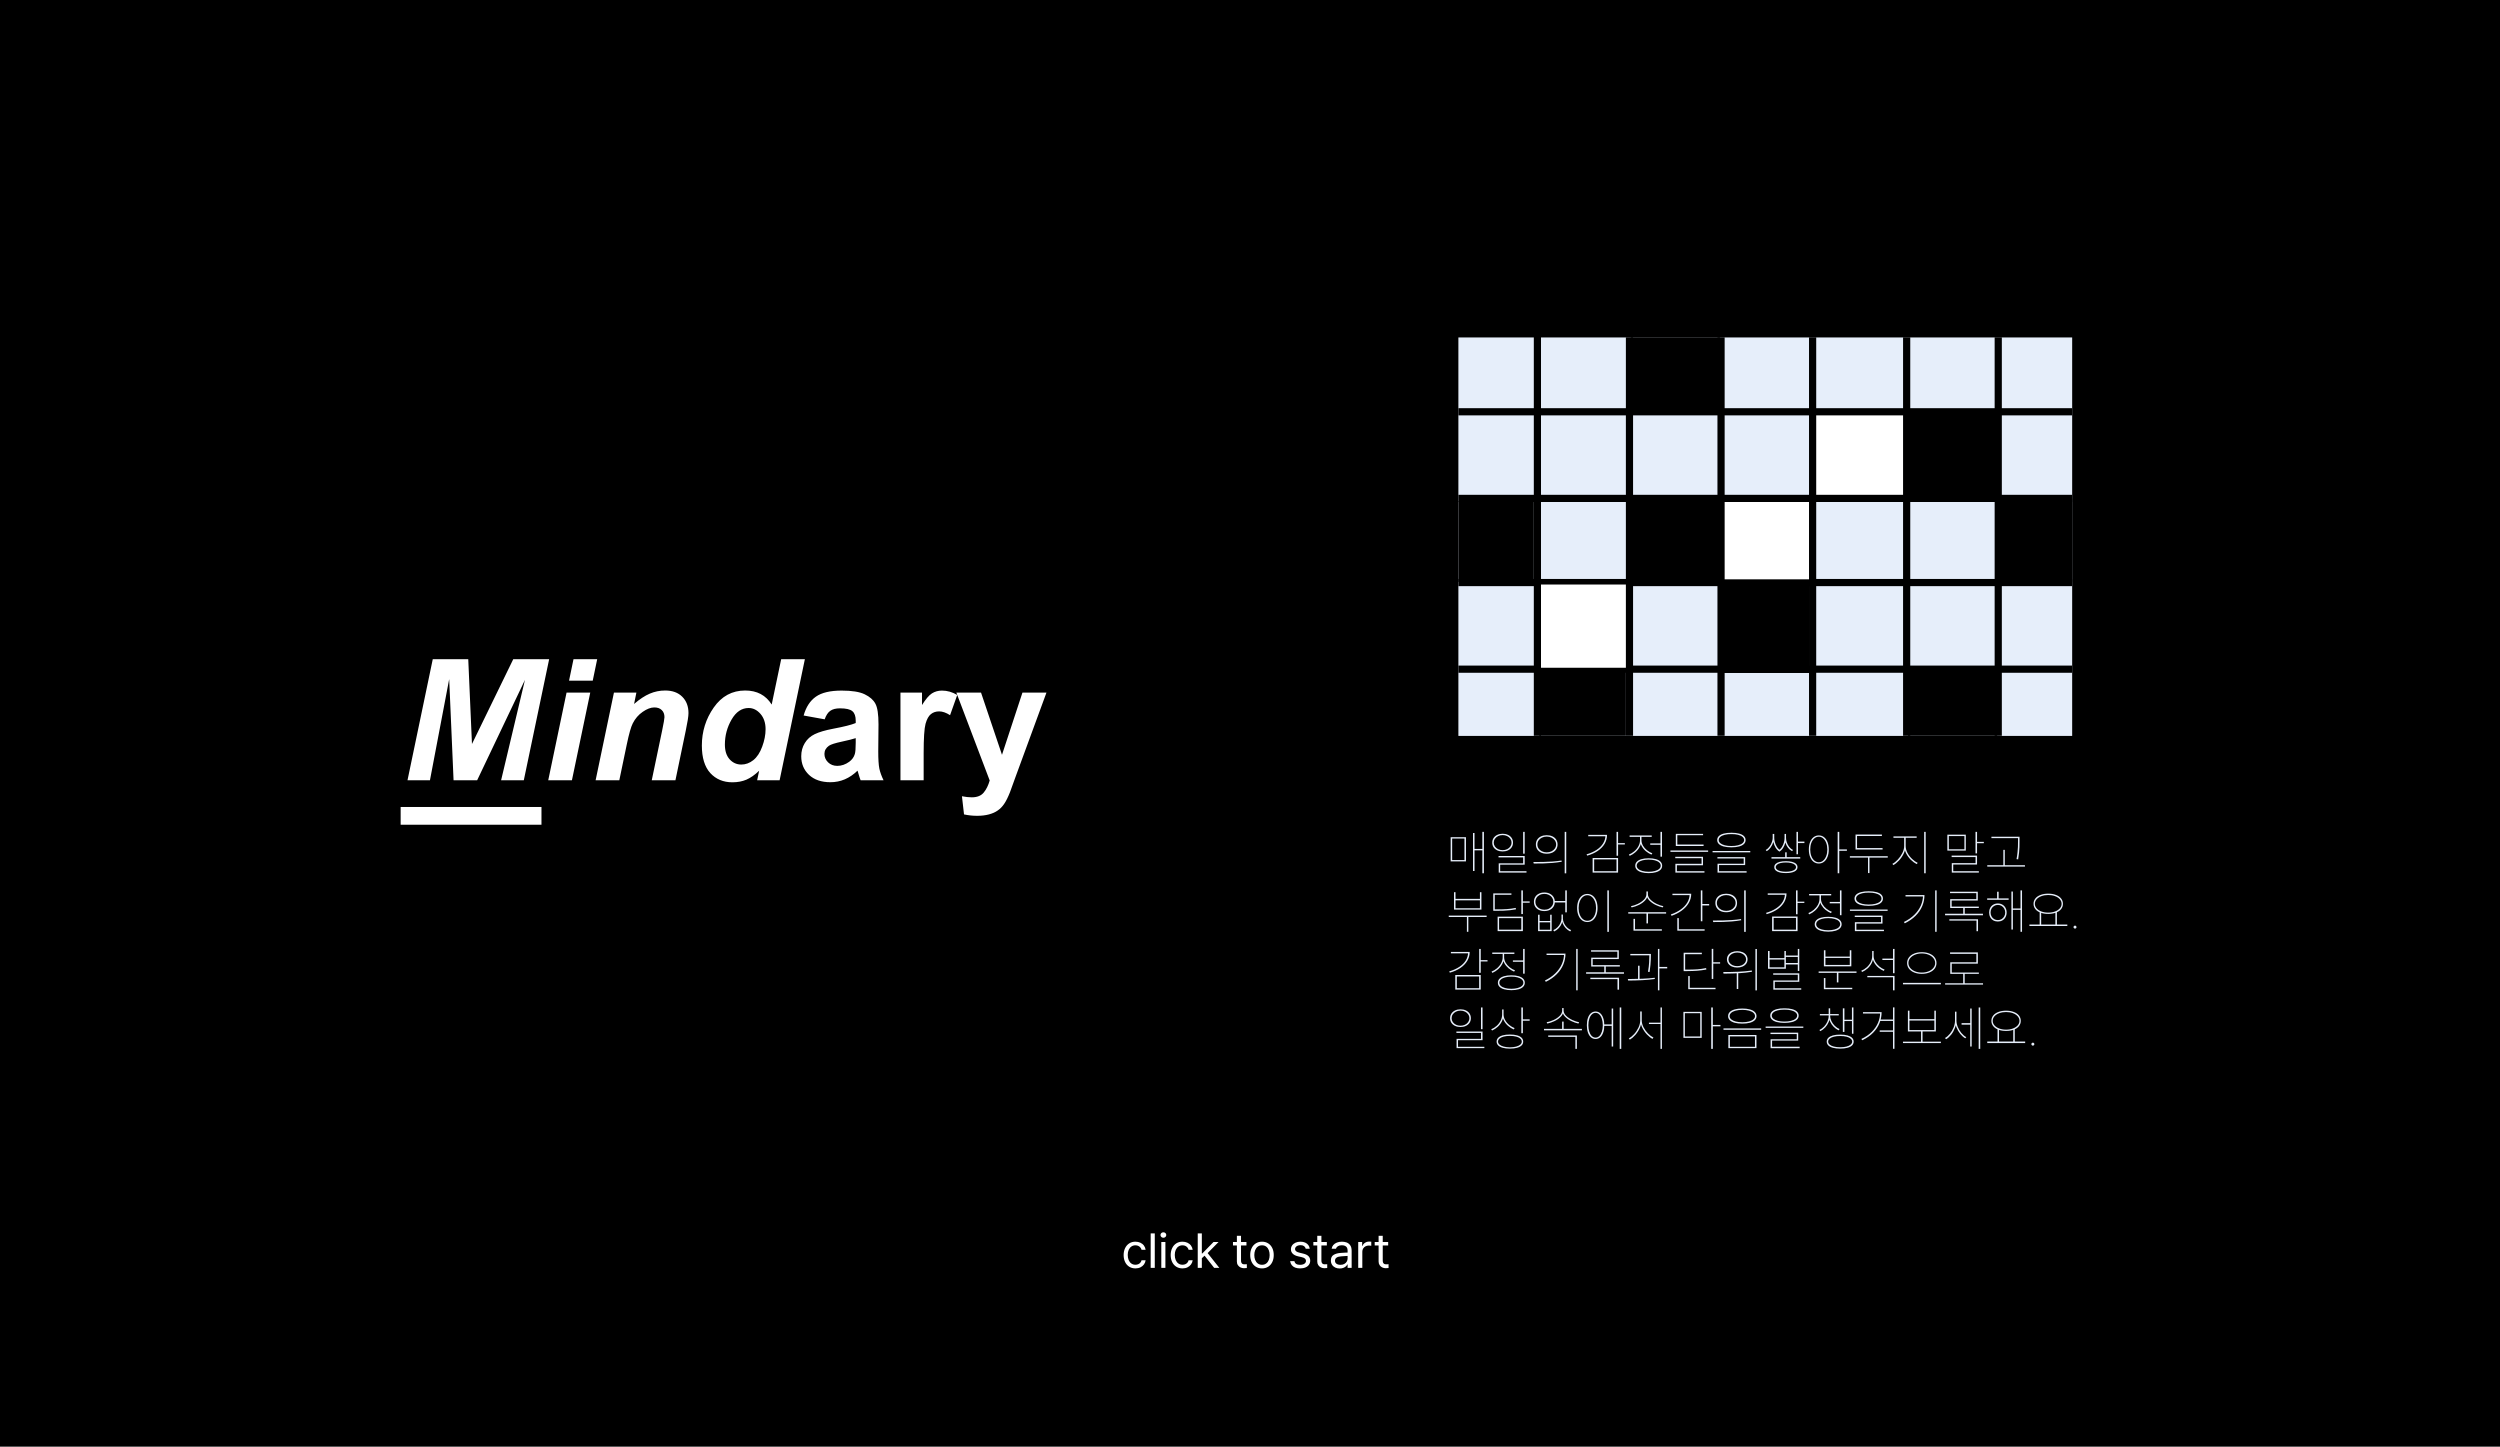 <svg width="769" height="445" viewBox="0 0 769 445" fill="none" xmlns="http://www.w3.org/2000/svg">
<rect width="769" height="445" fill="black"/>
<path d="M146.777 240H139.516L138.17 208.896L132.254 240H125.348L133.117 202.777H144.035L145.178 228.854L157.873 202.777H168.918L161.123 240H154.141L161.479 209.125L146.777 240ZM176.408 202.777H183.695L182.324 209.379H175.037L176.408 202.777ZM174.275 213.035H181.562L175.926 240H168.639L174.275 213.035ZM188.85 213.035H195.756L195.045 216.539C196.771 215.049 198.38 213.992 199.869 213.365C201.376 212.722 202.958 212.4 204.617 212.4C206.835 212.4 208.578 213.035 209.848 214.305C211.134 215.574 211.777 217.258 211.777 219.357C211.777 220.305 211.498 222.1 210.939 224.74L207.766 240H200.479L203.678 224.689C204.152 222.404 204.389 221.042 204.389 220.602C204.389 219.671 204.109 218.943 203.551 218.418C203.009 217.876 202.247 217.605 201.266 217.605C200.199 217.605 199.014 218.054 197.711 218.951C196.408 219.848 195.383 221.033 194.639 222.506C194.097 223.555 193.488 225.697 192.811 228.93L190.5 240H183.213L188.85 213.035ZM239.809 240H232.902L233.512 237.08C232.191 238.35 230.888 239.264 229.602 239.822C228.332 240.364 226.893 240.635 225.285 240.635C222.492 240.635 220.224 239.687 218.48 237.791C216.754 235.878 215.891 233.06 215.891 229.336C215.891 225.02 217.109 221.118 219.547 217.631C221.984 214.144 225.209 212.4 229.221 212.4C232.843 212.4 235.56 213.839 237.371 216.717L240.291 202.777H247.578L239.809 240ZM222.975 229.031C222.975 230.961 223.457 232.467 224.422 233.551C225.404 234.634 226.605 235.176 228.027 235.176C229.348 235.176 230.575 234.727 231.709 233.83C232.86 232.916 233.774 231.528 234.451 229.666C235.145 227.804 235.492 226.018 235.492 224.309C235.492 222.362 234.967 220.788 233.918 219.586C232.868 218.384 231.658 217.783 230.287 217.783C228.154 217.783 226.402 218.968 225.031 221.338C223.66 223.708 222.975 226.272 222.975 229.031ZM253.672 221.262L247.197 220.094C247.925 217.487 249.178 215.557 250.955 214.305C252.732 213.052 255.373 212.426 258.877 212.426C262.059 212.426 264.429 212.807 265.986 213.568C267.544 214.313 268.635 215.27 269.262 216.438C269.905 217.589 270.227 219.713 270.227 222.811L270.15 231.139C270.15 233.508 270.26 235.26 270.48 236.395C270.717 237.512 271.149 238.714 271.775 240H264.717C264.531 239.526 264.302 238.824 264.031 237.893C263.913 237.469 263.828 237.19 263.777 237.055C262.559 238.24 261.255 239.128 259.867 239.721C258.479 240.313 256.998 240.609 255.424 240.609C252.648 240.609 250.456 239.856 248.848 238.35C247.257 236.843 246.461 234.939 246.461 232.637C246.461 231.113 246.825 229.759 247.553 228.574C248.281 227.372 249.296 226.458 250.6 225.832C251.92 225.189 253.816 224.63 256.287 224.156C259.622 223.53 261.932 222.946 263.219 222.404V221.693C263.219 220.322 262.88 219.349 262.203 218.773C261.526 218.181 260.248 217.885 258.369 217.885C257.1 217.885 256.109 218.139 255.398 218.646C254.688 219.137 254.112 220.009 253.672 221.262ZM263.219 227.051C262.305 227.355 260.857 227.719 258.877 228.143C256.896 228.566 255.602 228.98 254.992 229.387C254.061 230.047 253.596 230.885 253.596 231.9C253.596 232.899 253.968 233.762 254.713 234.49C255.458 235.218 256.406 235.582 257.557 235.582C258.843 235.582 260.07 235.159 261.238 234.312C262.102 233.669 262.669 232.882 262.939 231.951C263.126 231.342 263.219 230.182 263.219 228.473V227.051ZM284.115 240H276.98V213.035H283.607V216.869C284.742 215.058 285.757 213.865 286.654 213.289C287.568 212.714 288.601 212.426 289.752 212.426C291.377 212.426 292.943 212.874 294.449 213.771L292.24 219.992C291.038 219.214 289.921 218.824 288.889 218.824C287.89 218.824 287.044 219.104 286.35 219.662C285.656 220.204 285.105 221.194 284.699 222.633C284.31 224.072 284.115 227.085 284.115 231.672V240ZM294.17 213.035H301.762L308.211 232.18L314.508 213.035H321.896L312.375 238.984L310.674 243.682C310.048 245.256 309.447 246.458 308.871 247.287C308.312 248.117 307.661 248.785 306.916 249.293C306.188 249.818 305.283 250.224 304.199 250.512C303.133 250.799 301.923 250.943 300.568 250.943C299.197 250.943 297.852 250.799 296.531 250.512L295.896 244.926C297.014 245.146 298.021 245.256 298.918 245.256C300.577 245.256 301.804 244.765 302.6 243.783C303.395 242.818 304.005 241.583 304.428 240.076L294.17 213.035Z" fill="white"/>
<path d="M123.24 248.227H166.557V253.686H123.24V248.227Z" fill="white"/>
<path d="M456.455 268.626H455.972V255.89H456.455V268.626ZM456.221 261.566H453.401V261.126H456.221V261.566ZM453.562 267.923H453.093V256.234H453.562V267.923ZM450.933 264.957H446.223V257.523H450.933V264.957ZM446.685 264.554H450.464V257.94H446.685V264.554ZM462.205 256.461C462.825 256.461 463.376 256.576 463.86 256.805C464.343 257.03 464.722 257.35 464.995 257.765C465.269 258.18 465.405 258.658 465.405 259.2C465.405 259.732 465.269 260.206 464.995 260.621C464.722 261.031 464.343 261.349 463.86 261.573C463.376 261.798 462.825 261.91 462.205 261.91C461.594 261.91 461.045 261.798 460.557 261.573C460.068 261.349 459.688 261.031 459.414 260.621C459.146 260.206 459.011 259.732 459.011 259.2C459.011 258.668 459.148 258.192 459.421 257.772C459.7 257.352 460.081 257.03 460.564 256.805C461.047 256.576 461.594 256.461 462.205 256.461ZM462.205 256.871C461.692 256.871 461.228 256.976 460.813 257.186C460.398 257.391 460.071 257.672 459.832 258.028C459.597 258.38 459.48 258.77 459.48 259.2C459.48 259.62 459.597 260.008 459.832 260.365C460.071 260.716 460.398 260.995 460.813 261.2C461.228 261.405 461.692 261.507 462.205 261.507C462.727 261.507 463.196 261.405 463.611 261.2C464.026 260.995 464.351 260.716 464.585 260.365C464.824 260.008 464.944 259.62 464.944 259.2C464.944 258.77 464.824 258.38 464.585 258.028C464.351 257.672 464.026 257.391 463.611 257.186C463.196 256.976 462.727 256.871 462.205 256.871ZM468.994 262.584H468.518V255.89H468.994V262.584ZM468.994 265.968H461.45V268.289H461.003V265.558H468.518V263.734H460.952V263.302H468.994V265.968ZM469.551 268.414H461.003V267.989H469.551V268.414ZM475.776 256.908C476.436 256.908 477.017 257.025 477.52 257.259C478.022 257.494 478.413 257.826 478.691 258.255C478.97 258.685 479.109 259.185 479.109 259.757C479.109 260.318 478.97 260.816 478.691 261.251C478.413 261.681 478.022 262.015 477.52 262.254C477.017 262.489 476.436 262.606 475.776 262.606C475.122 262.606 474.541 262.489 474.033 262.254C473.53 262.015 473.137 261.681 472.854 261.251C472.576 260.816 472.437 260.318 472.437 259.757C472.437 259.185 472.576 258.685 472.854 258.255C473.137 257.826 473.53 257.494 474.033 257.259C474.541 257.025 475.122 256.908 475.776 256.908ZM475.776 257.332C475.229 257.332 474.736 257.44 474.297 257.655C473.857 257.865 473.513 258.153 473.264 258.519C473.02 258.885 472.898 259.298 472.898 259.757C472.898 260.206 473.02 260.616 473.264 260.987C473.513 261.353 473.857 261.644 474.297 261.859C474.736 262.074 475.229 262.181 475.776 262.181C476.328 262.181 476.821 262.074 477.256 261.859C477.69 261.644 478.032 261.353 478.281 260.987C478.535 260.616 478.662 260.206 478.662 259.757C478.662 259.298 478.535 258.885 478.281 258.519C478.032 258.153 477.69 257.865 477.256 257.655C476.821 257.44 476.328 257.332 475.776 257.332ZM481.775 268.634H481.299V255.89H481.775V268.634ZM471.667 265.155C472.864 265.155 473.884 265.147 474.729 265.133C475.579 265.113 476.501 265.072 477.498 265.008C478.494 264.94 479.436 264.837 480.325 264.701L480.391 265.067C479.463 265.233 478.499 265.357 477.498 265.44C476.501 265.523 475.574 265.575 474.714 265.594C473.86 265.614 472.881 265.623 471.777 265.623L471.667 265.155ZM497.72 263.228H497.244V255.89H497.72V263.228ZM499.807 259.749H497.595V259.347H499.807V259.749ZM494.321 256.805C494.321 257.806 494.072 258.727 493.574 259.566C493.076 260.401 492.371 261.129 491.458 261.749C490.544 262.364 489.463 262.848 488.213 263.199L488.03 262.796C489.216 262.45 490.242 261.993 491.106 261.427C491.975 260.86 492.646 260.194 493.12 259.427C493.599 258.661 493.838 257.823 493.838 256.915V256.805H494.321ZM494.006 257.237H488.542V256.805H494.006V257.237ZM497.72 268.407H489.89V263.917H497.72V268.407ZM490.366 267.975H497.229V264.356H490.366V267.975ZM510.977 259.859H507.615V259.427H510.977V259.859ZM511.233 263.507H510.757V255.89H511.233V263.507ZM507.139 264.005C507.998 264.005 508.738 264.095 509.358 264.276C509.978 264.452 510.452 264.713 510.779 265.06C511.111 265.401 511.277 265.814 511.277 266.297C511.277 266.771 511.111 267.181 510.779 267.528C510.452 267.87 509.978 268.128 509.358 268.304C508.738 268.485 507.998 268.578 507.139 268.582C506.279 268.578 505.54 268.485 504.919 268.304C504.299 268.128 503.823 267.87 503.491 267.528C503.159 267.181 502.993 266.771 502.993 266.297C502.993 265.814 503.159 265.401 503.491 265.06C503.823 264.713 504.299 264.452 504.919 264.276C505.54 264.095 506.279 264.005 507.139 264.005ZM507.139 264.415C506.411 264.415 505.767 264.493 505.205 264.649C504.648 264.801 504.216 265.018 503.909 265.301C503.601 265.584 503.447 265.916 503.447 266.297C503.447 266.664 503.601 266.988 503.909 267.271C504.216 267.55 504.648 267.765 505.205 267.916C505.767 268.072 506.411 268.15 507.139 268.15C507.866 268.15 508.508 268.072 509.065 267.916C509.626 267.765 510.061 267.55 510.369 267.271C510.676 266.988 510.83 266.664 510.83 266.297C510.83 265.916 510.676 265.584 510.369 265.301C510.061 265.018 509.626 264.801 509.065 264.649C508.508 264.493 507.866 264.415 507.139 264.415ZM504.861 258.468C504.861 259.181 504.695 259.854 504.363 260.489C504.031 261.119 503.594 261.671 503.052 262.144C502.515 262.618 501.929 262.992 501.294 263.265L501.045 262.862C501.621 262.638 502.17 262.306 502.693 261.866C503.22 261.422 503.647 260.904 503.975 260.313C504.302 259.723 504.465 259.107 504.465 258.468V257.186H504.861V258.468ZM504.919 258.453C504.919 259.024 505.073 259.581 505.381 260.123C505.693 260.66 506.106 261.134 506.619 261.544C507.136 261.954 507.683 262.264 508.259 262.474L507.981 262.877C507.371 262.623 506.799 262.274 506.267 261.83C505.74 261.385 505.315 260.872 504.993 260.291C504.67 259.706 504.509 259.093 504.509 258.453V257.186H504.919V258.453ZM508.069 257.428H501.265V256.996H508.069V257.428ZM525.42 262.035H513.826V261.595H525.42V262.035ZM524.021 260.226H515.481V259.786H524.021V260.226ZM523.867 256.908H515.942V260.035H515.481V256.497H523.867V256.908ZM523.845 266.151H515.811V268.289H515.349V265.704H523.398V263.976H515.312V263.551H523.845V266.151ZM524.292 268.421H515.349V267.989H524.292V268.421ZM532.576 256.153C533.489 256.153 534.272 256.239 534.927 256.41C535.586 256.581 536.086 256.834 536.428 257.171C536.775 257.508 536.948 257.916 536.948 258.394C536.948 258.873 536.775 259.281 536.428 259.618C536.086 259.955 535.586 260.208 534.927 260.379C534.272 260.55 533.489 260.638 532.576 260.643C531.663 260.638 530.879 260.55 530.225 260.379C529.57 260.208 529.07 259.955 528.723 259.618C528.376 259.281 528.203 258.873 528.203 258.394C528.203 257.916 528.376 257.508 528.723 257.171C529.07 256.834 529.57 256.581 530.225 256.41C530.879 256.239 531.663 256.153 532.576 256.153ZM532.576 256.571C531.804 256.561 531.123 256.632 530.532 256.783C529.941 256.93 529.485 257.142 529.163 257.42C528.84 257.694 528.679 258.018 528.679 258.394C528.679 258.761 528.84 259.083 529.163 259.361C529.49 259.635 529.946 259.85 530.532 260.006C531.118 260.157 531.799 260.233 532.576 260.233C533.352 260.233 534.036 260.157 534.626 260.006C535.222 259.85 535.681 259.635 536.003 259.361C536.326 259.083 536.487 258.761 536.487 258.394C536.487 258.018 536.323 257.694 535.996 257.42C535.674 257.142 535.217 256.93 534.626 256.783C534.036 256.632 533.352 256.561 532.576 256.571ZM538.384 262.181H526.79V261.764H538.384V262.181ZM536.809 266.092H528.774V268.084H528.313V265.675H536.362V264.071H528.276V263.646H536.809V266.092ZM537.256 268.421H528.313V267.982H537.256V268.421ZM553.054 262.774H552.593V255.89H553.054V262.774ZM555.039 259.332H552.666V258.885H555.039V259.332ZM545.679 257.787C545.679 258.182 545.593 258.641 545.422 259.164C545.256 259.686 545.002 260.191 544.661 260.68C544.324 261.163 543.916 261.541 543.438 261.815L543.137 261.463C543.591 261.209 543.979 260.86 544.302 260.416C544.629 259.967 544.873 259.505 545.034 259.032C545.195 258.553 545.276 258.138 545.276 257.787V256.519H545.679V257.787ZM545.759 257.787C545.759 258.128 545.818 258.539 545.935 259.017C546.057 259.496 546.257 259.969 546.536 260.438C546.819 260.907 547.185 261.28 547.634 261.559L547.341 261.954C546.863 261.646 546.472 261.239 546.169 260.731C545.872 260.218 545.659 259.696 545.532 259.164C545.405 258.631 545.342 258.172 545.342 257.787V256.519H545.759V257.787ZM549.348 257.801C549.348 258.231 549.282 258.709 549.15 259.237C549.023 259.764 548.809 260.279 548.506 260.782C548.208 261.28 547.82 261.673 547.341 261.961L547.07 261.573C547.52 261.295 547.881 260.929 548.154 260.475C548.433 260.02 548.63 259.557 548.748 259.083C548.87 258.604 548.931 258.177 548.931 257.801V256.534H549.348V257.801ZM549.385 257.787C549.385 258.221 549.465 258.678 549.626 259.156C549.792 259.63 550.034 260.074 550.352 260.489C550.674 260.904 551.069 261.229 551.538 261.463L551.23 261.815C550.732 261.556 550.315 261.202 549.978 260.753C549.641 260.299 549.39 259.81 549.224 259.288C549.062 258.766 548.982 258.265 548.982 257.787V256.519H549.385V257.787ZM553.757 264.1H544.902V263.661H553.757V264.1ZM549.333 264.898C550.085 264.898 550.728 264.969 551.26 265.111C551.792 265.252 552.2 265.46 552.483 265.733C552.771 266.007 552.915 266.341 552.915 266.737C552.915 267.318 552.6 267.767 551.97 268.084C551.34 268.402 550.461 268.56 549.333 268.56C548.201 268.56 547.322 268.402 546.697 268.084C546.072 267.767 545.759 267.318 545.759 266.737C545.759 266.341 545.901 266.007 546.184 265.733C546.472 265.46 546.882 265.252 547.415 265.111C547.947 264.969 548.586 264.898 549.333 264.898ZM549.333 265.301C548.708 265.301 548.159 265.36 547.686 265.477C547.217 265.589 546.855 265.755 546.602 265.975C546.348 266.195 546.221 266.449 546.221 266.737C546.221 267.02 546.348 267.269 546.602 267.484C546.855 267.694 547.217 267.855 547.686 267.967C548.159 268.084 548.708 268.143 549.333 268.143C549.954 268.143 550.498 268.084 550.967 267.967C551.44 267.855 551.804 267.694 552.058 267.484C552.317 267.269 552.446 267.02 552.446 266.737C552.446 266.449 552.317 266.195 552.058 265.975C551.804 265.755 551.44 265.589 550.967 265.477C550.498 265.36 549.954 265.301 549.333 265.301ZM549.583 263.932H549.121V262.181H549.583V263.932ZM559.47 256.974C560.076 256.974 560.608 257.152 561.067 257.508C561.526 257.865 561.885 258.37 562.144 259.024C562.402 259.679 562.532 260.44 562.532 261.31C562.532 262.169 562.402 262.923 562.144 263.573C561.885 264.222 561.523 264.727 561.06 265.089C560.601 265.445 560.071 265.623 559.47 265.623C558.87 265.623 558.335 265.448 557.866 265.096C557.402 264.74 557.041 264.234 556.782 263.58C556.528 262.926 556.401 262.169 556.401 261.31C556.401 260.44 556.528 259.679 556.782 259.024C557.041 258.37 557.402 257.865 557.866 257.508C558.335 257.152 558.87 256.974 559.47 256.974ZM559.47 257.369C558.958 257.369 558.499 257.542 558.093 257.889C557.693 258.231 557.38 258.7 557.156 259.295C556.936 259.891 556.826 260.562 556.826 261.31C556.826 262.042 556.936 262.708 557.156 263.309C557.38 263.905 557.693 264.373 558.093 264.715C558.499 265.057 558.958 265.228 559.47 265.228C559.973 265.228 560.422 265.057 560.818 264.715C561.213 264.373 561.523 263.905 561.748 263.309C561.973 262.708 562.085 262.042 562.085 261.31C562.085 260.562 561.973 259.891 561.748 259.295C561.523 258.7 561.213 258.231 560.818 257.889C560.422 257.542 559.973 257.369 559.47 257.369ZM565.754 268.626H565.264V255.89H565.754V268.626ZM568.105 261.705H565.615V261.266H568.105V261.705ZM579.084 261.31H570.764V260.87H579.084V261.31ZM580.674 263.8H569.021V263.375H580.674V263.8ZM575.049 268.546H574.602V263.565H575.049V268.546ZM578.872 257.149H571.226V261.082H570.764V256.703H578.872V257.149ZM586.145 260.247C586.145 261.014 585.955 261.79 585.574 262.577C585.193 263.363 584.712 264.068 584.131 264.693C583.555 265.313 582.979 265.782 582.402 266.1L582.095 265.726C582.632 265.448 583.181 265.013 583.743 264.422C584.309 263.827 584.78 263.158 585.156 262.415C585.532 261.673 585.72 260.951 585.72 260.247V257.53H586.145V260.247ZM586.189 260.247C586.189 260.956 586.375 261.661 586.746 262.364C587.122 263.062 587.598 263.683 588.174 264.225C588.75 264.767 589.321 265.167 589.888 265.426L589.58 265.799C588.975 265.497 588.379 265.062 587.793 264.496C587.212 263.924 586.729 263.27 586.343 262.533C585.962 261.79 585.771 261.029 585.771 260.247V257.53H586.189V260.247ZM589.565 257.706H582.424V257.274H589.565V257.706ZM592.341 268.626H591.873V255.89H592.341V268.626ZM608.14 262.503H607.664V255.89H608.14V262.503ZM610.227 259.376H607.861V258.951H610.227V259.376ZM604.683 261.654H599.006V256.739H604.683V261.654ZM599.46 261.229H604.25V257.171H599.46V261.229ZM608.14 265.938H600.815V268.275H600.369V265.506H607.678V263.631H600.325V263.192H608.14V265.938ZM608.696 268.414H600.369V267.989H608.696V268.414ZM620.957 257.801H612.563V257.384H620.957V257.801ZM622.876 266.561H611.282V266.129H622.876V266.561ZM616.672 266.378H616.226V261.412H616.672V266.378ZM621.206 258.687C621.206 259.444 621.199 260.064 621.184 260.548C621.169 261.031 621.13 261.6 621.067 262.254C621.008 262.904 620.913 263.602 620.781 264.349L620.283 264.261C620.42 263.539 620.52 262.857 620.583 262.218C620.652 261.573 620.696 261.009 620.715 260.526C620.735 260.038 620.745 259.425 620.745 258.687V257.384H621.206V258.687ZM457.29 282.078H445.637V281.639H457.29V282.078ZM451.665 286.626H451.218V281.778H451.665V286.626ZM447.717 276.497H455.225V274.446H455.686V279.793H447.249V274.446H447.717V276.497ZM455.225 279.39V276.936H447.717V279.39H455.225ZM468.438 281.177H467.961V273.89H468.438V281.177ZM470.525 277.684H468.313V277.273H470.525V277.684ZM460.256 279.72C461.55 279.729 462.637 279.703 463.516 279.639C464.399 279.576 465.305 279.454 466.233 279.273L466.313 279.712C465.669 279.83 465.044 279.922 464.438 279.991C463.833 280.059 463.206 280.105 462.556 280.13C461.907 280.154 461.14 280.166 460.256 280.166H459.326V279.72H460.256ZM464.915 275.237H459.788V279.969H459.326V274.812H464.915V275.237ZM468.438 286.407H460.667V281.976H468.438V286.407ZM461.113 285.975H467.947V282.408H461.113V285.975ZM473.579 283.301H476.838V281.368H477.292V286.414H473.11V281.368H473.579V283.301ZM476.838 285.989V283.719H473.579V285.989H476.838ZM480.713 282.503C480.713 283.02 480.605 283.54 480.391 284.063C480.181 284.581 479.875 285.057 479.475 285.491C479.075 285.926 478.606 286.268 478.069 286.517L477.791 286.114C478.289 285.899 478.728 285.599 479.109 285.213C479.495 284.822 479.792 284.39 480.002 283.916C480.212 283.438 480.317 282.967 480.317 282.503V281.316H480.713V282.503ZM480.75 282.503C480.75 282.972 480.854 283.443 481.064 283.916C481.274 284.39 481.57 284.822 481.951 285.213C482.336 285.599 482.778 285.899 483.276 286.114L482.998 286.517C482.471 286.258 482.009 285.916 481.614 285.491C481.218 285.061 480.911 284.588 480.691 284.07C480.476 283.548 480.369 283.025 480.369 282.503V281.316H480.75V282.503ZM481.694 277.588H478.003V277.156H481.694V277.588ZM475.044 274.527C475.674 274.527 476.228 274.649 476.707 274.893C477.19 275.132 477.571 275.469 477.849 275.904C478.127 276.333 478.267 276.834 478.267 277.405C478.267 277.967 478.127 278.465 477.849 278.899C477.571 279.329 477.19 279.661 476.707 279.895C476.228 280.13 475.674 280.247 475.044 280.247C474.414 280.247 473.855 280.13 473.367 279.895C472.878 279.661 472.5 279.329 472.231 278.899C471.968 278.465 471.836 277.967 471.836 277.405C471.836 276.834 471.968 276.333 472.231 275.904C472.5 275.469 472.878 275.132 473.367 274.893C473.855 274.649 474.414 274.527 475.044 274.527ZM475.044 274.959C474.512 274.959 474.038 275.066 473.623 275.281C473.208 275.491 472.881 275.784 472.642 276.16C472.407 276.531 472.29 276.946 472.29 277.405C472.29 277.854 472.407 278.265 472.642 278.636C472.881 279.002 473.208 279.292 473.623 279.507C474.038 279.722 474.512 279.83 475.044 279.83C475.576 279.83 476.05 279.722 476.465 279.507C476.88 279.292 477.205 279.002 477.439 278.636C477.678 278.265 477.798 277.854 477.798 277.405C477.798 276.946 477.678 276.531 477.439 276.16C477.205 275.784 476.88 275.491 476.465 275.281C476.05 275.066 475.576 274.959 475.044 274.959ZM481.951 280.643H481.475V273.89H481.951V280.643ZM494.885 286.634H494.417V273.89H494.885V286.634ZM488.264 274.974C488.879 274.974 489.424 275.152 489.897 275.508C490.376 275.865 490.747 276.37 491.011 277.024C491.274 277.679 491.406 278.44 491.406 279.31C491.406 280.169 491.274 280.923 491.011 281.573C490.747 282.222 490.376 282.727 489.897 283.089C489.424 283.445 488.879 283.623 488.264 283.623C487.654 283.623 487.112 283.445 486.638 283.089C486.165 282.727 485.793 282.222 485.525 281.573C485.256 280.923 485.122 280.169 485.122 279.31C485.122 278.44 485.256 277.679 485.525 277.024C485.793 276.37 486.165 275.865 486.638 275.508C487.112 275.152 487.654 274.974 488.264 274.974ZM488.264 275.369C487.751 275.369 487.29 275.542 486.88 275.889C486.475 276.231 486.157 276.7 485.928 277.295C485.698 277.891 485.583 278.562 485.583 279.31C485.583 280.042 485.698 280.708 485.928 281.309C486.157 281.905 486.475 282.373 486.88 282.715C487.29 283.057 487.751 283.228 488.264 283.228C488.782 283.228 489.243 283.057 489.648 282.715C490.059 282.373 490.376 281.905 490.601 281.309C490.83 280.708 490.945 280.042 490.945 279.31C490.945 278.562 490.83 277.891 490.601 277.295C490.376 276.7 490.061 276.231 489.656 275.889C489.25 275.542 488.787 275.369 488.264 275.369ZM506.846 275.061C506.846 275.765 506.577 276.402 506.04 276.973C505.508 277.539 504.863 278.003 504.106 278.365C503.35 278.726 502.612 278.98 501.895 279.126L501.675 278.738C502.3 278.631 502.983 278.406 503.726 278.064C504.468 277.718 505.103 277.286 505.63 276.768C506.162 276.246 506.428 275.677 506.428 275.061V274.219H506.846V275.061ZM506.897 275.061C506.897 275.657 507.166 276.219 507.703 276.746C508.24 277.268 508.882 277.706 509.629 278.057C510.376 278.404 511.05 278.631 511.65 278.738L511.445 279.126C510.747 278.98 510.015 278.721 509.248 278.35C508.481 277.979 507.83 277.51 507.292 276.944C506.76 276.372 506.494 275.745 506.494 275.061V274.219H506.897V275.061ZM512.5 281.023H500.847V280.599H512.5V281.023ZM506.926 284.034H506.45V280.84H506.926V284.034ZM511.189 286.275H502.458V285.843H511.189V286.275ZM502.935 285.989H502.458V282.649H502.935V285.989ZM523.647 283.389H523.171V273.89H523.647V283.389ZM525.735 278.518H523.442V278.072H525.735V278.518ZM520.22 274.915C520.225 275.926 519.971 276.873 519.458 277.757C518.95 278.636 518.24 279.41 517.327 280.079C516.418 280.747 515.364 281.292 514.163 281.712L513.965 281.28C515.093 280.894 516.091 280.393 516.96 279.778C517.83 279.158 518.508 278.445 518.997 277.64C519.485 276.829 519.729 275.96 519.729 275.032V274.915H520.22ZM519.919 275.347H514.441V274.915H519.919V275.347ZM524.343 286.275H515.942V285.843H524.343V286.275ZM516.404 285.953H515.942V282.422H516.404V285.953ZM530.986 274.908C531.646 274.908 532.227 275.025 532.729 275.259C533.232 275.494 533.623 275.826 533.901 276.255C534.18 276.685 534.319 277.185 534.319 277.757C534.319 278.318 534.18 278.816 533.901 279.251C533.623 279.681 533.232 280.015 532.729 280.254C532.227 280.489 531.646 280.606 530.986 280.606C530.332 280.606 529.751 280.489 529.243 280.254C528.74 280.015 528.347 279.681 528.064 279.251C527.786 278.816 527.646 278.318 527.646 277.757C527.646 277.185 527.786 276.685 528.064 276.255C528.347 275.826 528.74 275.494 529.243 275.259C529.751 275.025 530.332 274.908 530.986 274.908ZM530.986 275.332C530.439 275.332 529.946 275.44 529.507 275.655C529.067 275.865 528.723 276.153 528.474 276.519C528.23 276.885 528.108 277.298 528.108 277.757C528.108 278.206 528.23 278.616 528.474 278.987C528.723 279.353 529.067 279.644 529.507 279.859C529.946 280.074 530.439 280.181 530.986 280.181C531.538 280.181 532.031 280.074 532.466 279.859C532.9 279.644 533.242 279.353 533.491 278.987C533.745 278.616 533.872 278.206 533.872 277.757C533.872 277.298 533.745 276.885 533.491 276.519C533.242 276.153 532.9 275.865 532.466 275.655C532.031 275.44 531.538 275.332 530.986 275.332ZM536.985 286.634H536.509V273.89H536.985V286.634ZM526.877 283.155C528.074 283.155 529.094 283.147 529.939 283.133C530.789 283.113 531.711 283.072 532.708 283.008C533.704 282.94 534.646 282.837 535.535 282.701L535.601 283.067C534.673 283.233 533.708 283.357 532.708 283.44C531.711 283.523 530.784 283.575 529.924 283.594C529.07 283.614 528.091 283.623 526.987 283.623L526.877 283.155ZM552.93 281.228H552.454V273.89H552.93V281.228ZM555.017 277.749H552.805V277.347H555.017V277.749ZM549.531 274.805C549.531 275.806 549.282 276.727 548.784 277.566C548.286 278.401 547.581 279.129 546.667 279.749C545.754 280.364 544.673 280.848 543.423 281.199L543.24 280.796C544.426 280.45 545.452 279.993 546.316 279.427C547.185 278.86 547.856 278.194 548.33 277.427C548.809 276.661 549.048 275.823 549.048 274.915V274.805H549.531ZM549.216 275.237H543.752V274.805H549.216V275.237ZM552.93 286.407H545.1V281.917H552.93V286.407ZM545.576 285.975H552.439V282.356H545.576V285.975ZM566.187 277.859H562.825V277.427H566.187V277.859ZM566.443 281.507H565.967V273.89H566.443V281.507ZM562.349 282.005C563.208 282.005 563.948 282.095 564.568 282.276C565.188 282.452 565.662 282.713 565.989 283.06C566.321 283.401 566.487 283.814 566.487 284.297C566.487 284.771 566.321 285.181 565.989 285.528C565.662 285.87 565.188 286.128 564.568 286.304C563.948 286.485 563.208 286.578 562.349 286.582C561.489 286.578 560.75 286.485 560.129 286.304C559.509 286.128 559.033 285.87 558.701 285.528C558.369 285.181 558.203 284.771 558.203 284.297C558.203 283.814 558.369 283.401 558.701 283.06C559.033 282.713 559.509 282.452 560.129 282.276C560.75 282.095 561.489 282.005 562.349 282.005ZM562.349 282.415C561.621 282.415 560.977 282.493 560.415 282.649C559.858 282.801 559.426 283.018 559.119 283.301C558.811 283.584 558.657 283.916 558.657 284.297C558.657 284.664 558.811 284.988 559.119 285.271C559.426 285.55 559.858 285.765 560.415 285.916C560.977 286.072 561.621 286.15 562.349 286.15C563.076 286.15 563.718 286.072 564.275 285.916C564.836 285.765 565.271 285.55 565.579 285.271C565.886 284.988 566.04 284.664 566.04 284.297C566.04 283.916 565.886 283.584 565.579 283.301C565.271 283.018 564.836 282.801 564.275 282.649C563.718 282.493 563.076 282.415 562.349 282.415ZM560.071 276.468C560.071 277.181 559.905 277.854 559.573 278.489C559.241 279.119 558.804 279.671 558.262 280.144C557.725 280.618 557.139 280.992 556.504 281.265L556.255 280.862C556.831 280.638 557.38 280.306 557.903 279.866C558.43 279.422 558.857 278.904 559.185 278.313C559.512 277.723 559.675 277.107 559.675 276.468V275.186H560.071V276.468ZM560.129 276.453C560.129 277.024 560.283 277.581 560.591 278.123C560.903 278.66 561.316 279.134 561.829 279.544C562.346 279.954 562.893 280.264 563.469 280.474L563.191 280.877C562.581 280.623 562.009 280.274 561.477 279.83C560.95 279.385 560.525 278.872 560.203 278.291C559.88 277.706 559.719 277.093 559.719 276.453V275.186H560.129V276.453ZM563.279 275.428H556.475V274.996H563.279V275.428ZM574.822 274.153C575.735 274.153 576.519 274.239 577.173 274.41C577.832 274.581 578.333 274.834 578.674 275.171C579.021 275.508 579.194 275.916 579.194 276.394C579.194 276.873 579.021 277.281 578.674 277.618C578.333 277.955 577.832 278.208 577.173 278.379C576.519 278.55 575.735 278.638 574.822 278.643C573.909 278.638 573.125 278.55 572.471 278.379C571.816 278.208 571.316 277.955 570.969 277.618C570.623 277.281 570.449 276.873 570.449 276.394C570.449 275.916 570.623 275.508 570.969 275.171C571.316 274.834 571.816 274.581 572.471 274.41C573.125 274.239 573.909 274.153 574.822 274.153ZM574.822 274.571C574.05 274.561 573.369 274.632 572.778 274.783C572.188 274.93 571.731 275.142 571.409 275.42C571.086 275.694 570.925 276.018 570.925 276.394C570.925 276.761 571.086 277.083 571.409 277.361C571.736 277.635 572.192 277.85 572.778 278.006C573.364 278.157 574.045 278.233 574.822 278.233C575.598 278.233 576.282 278.157 576.873 278.006C577.468 277.85 577.927 277.635 578.25 277.361C578.572 277.083 578.733 276.761 578.733 276.394C578.733 276.018 578.569 275.694 578.242 275.42C577.92 275.142 577.463 274.93 576.873 274.783C576.282 274.632 575.598 274.561 574.822 274.571ZM580.63 280.181H569.036V279.764H580.63V280.181ZM579.055 284.092H571.021V286.084H570.559V283.675H578.608V282.071H570.522V281.646H579.055V284.092ZM579.502 286.421H570.559V285.982H579.502V286.421ZM595.71 286.626H595.256V273.89H595.71V286.626ZM591.968 275.325C591.968 276.492 591.741 277.618 591.287 278.702C590.837 279.781 590.159 280.774 589.25 281.683C588.342 282.591 587.231 283.367 585.918 284.012L585.64 283.602C586.875 283.006 587.932 282.281 588.811 281.426C589.69 280.572 590.361 279.629 590.825 278.599C591.289 277.564 591.521 276.485 591.521 275.362V275.325H591.968ZM591.631 275.757H586.138V275.325H591.631V275.757ZM609.956 281.529H598.303V281.067H609.956V281.529ZM608.367 277.01H600.332V279.075H599.878V276.578H607.913V274.732H599.827V274.3H608.367V277.01ZM608.682 279.31H599.878V278.87H608.682V279.31ZM604.353 281.214H603.892V279.141H604.353V281.214ZM608.44 286.429H607.964V283.184H599.614V282.759H608.44V286.429ZM617.859 276.775H611.252V276.343H617.859V276.775ZM614.541 277.903C615.063 277.903 615.527 278.023 615.933 278.262C616.343 278.497 616.663 278.826 616.892 279.251C617.126 279.676 617.244 280.154 617.244 280.686C617.244 281.224 617.126 281.705 616.892 282.129C616.663 282.554 616.343 282.884 615.933 283.118C615.527 283.348 615.063 283.462 614.541 283.462C614.028 283.462 613.564 283.348 613.149 283.118C612.739 282.884 612.419 282.554 612.19 282.129C611.965 281.7 611.853 281.219 611.853 280.686C611.853 280.154 611.965 279.676 612.19 279.251C612.419 278.826 612.739 278.497 613.149 278.262C613.564 278.023 614.028 277.903 614.541 277.903ZM614.541 278.35C614.121 278.35 613.738 278.455 613.391 278.665C613.049 278.87 612.781 279.151 612.585 279.507C612.395 279.864 612.3 280.257 612.3 280.686C612.3 281.111 612.395 281.504 612.585 281.866C612.781 282.222 613.049 282.505 613.391 282.715C613.738 282.92 614.121 283.023 614.541 283.023C614.966 283.023 615.349 282.92 615.691 282.715C616.038 282.505 616.309 282.222 616.504 281.866C616.704 281.504 616.804 281.111 616.804 280.686C616.804 280.257 616.704 279.864 616.504 279.507C616.309 279.151 616.038 278.87 615.691 278.665C615.349 278.455 614.966 278.35 614.541 278.35ZM621.975 286.626H621.506V273.89H621.975V286.626ZM621.675 279.881H618.914V279.434H621.675V279.881ZM619.163 285.923H618.708V274.241H619.163V285.923ZM614.783 276.585H614.307V274.3H614.783V276.585ZM627.864 284.598H627.402V280.525H627.864V284.598ZM632.705 284.598H632.236V280.525H632.705V284.598ZM635.906 284.839H624.246V284.385H635.906V284.839ZM630.032 274.886C630.916 274.886 631.699 275.015 632.383 275.274C633.071 275.528 633.606 275.892 633.987 276.365C634.368 276.834 634.558 277.386 634.558 278.02C634.558 278.631 634.368 279.175 633.987 279.654C633.606 280.127 633.071 280.491 632.383 280.745C631.699 280.994 630.916 281.119 630.032 281.119C629.153 281.119 628.369 280.994 627.681 280.745C626.997 280.491 626.465 280.127 626.084 279.654C625.703 279.175 625.513 278.631 625.513 278.02C625.513 277.386 625.703 276.834 626.084 276.365C626.465 275.892 626.997 275.528 627.681 275.274C628.369 275.015 629.153 274.886 630.032 274.886ZM630.032 275.303C629.26 275.303 628.562 275.42 627.937 275.655C627.312 275.884 626.819 276.206 626.458 276.622C626.101 277.032 625.923 277.498 625.923 278.02C625.923 278.528 626.104 278.99 626.465 279.405C626.826 279.815 627.317 280.137 627.937 280.372C628.562 280.606 629.26 280.723 630.032 280.723C630.808 280.723 631.506 280.606 632.126 280.372C632.751 280.137 633.245 279.815 633.606 279.405C633.967 278.99 634.148 278.528 634.148 278.02C634.148 277.498 633.967 277.032 633.606 276.622C633.25 276.206 632.759 275.884 632.134 275.655C631.509 275.42 630.808 275.303 630.032 275.303ZM638.271 285.645C638.193 285.645 638.118 285.623 638.044 285.579C637.971 285.535 637.913 285.479 637.869 285.411C637.83 285.342 637.81 285.267 637.81 285.184C637.81 285.101 637.83 285.022 637.869 284.949C637.913 284.876 637.971 284.82 638.044 284.781C638.118 284.737 638.196 284.715 638.279 284.715C638.362 284.715 638.438 284.737 638.506 284.781C638.579 284.825 638.635 284.883 638.674 284.956C638.713 285.025 638.733 285.101 638.733 285.184C638.733 285.267 638.713 285.342 638.674 285.411C638.635 285.479 638.579 285.535 638.506 285.579C638.433 285.623 638.354 285.645 638.271 285.645ZM455.474 299.228H454.998V291.89H455.474V299.228ZM457.561 295.749H455.349V295.347H457.561V295.749ZM452.075 292.805C452.075 293.806 451.826 294.727 451.328 295.566C450.83 296.401 450.125 297.129 449.211 297.749C448.298 298.364 447.217 298.848 445.967 299.199L445.784 298.796C446.97 298.45 447.996 297.993 448.86 297.427C449.729 296.86 450.4 296.194 450.874 295.427C451.353 294.661 451.592 293.823 451.592 292.915V292.805H452.075ZM451.76 293.237H446.296V292.805H451.76V293.237ZM455.474 304.407H447.644V299.917H455.474V304.407ZM448.12 303.975H454.983V300.356H448.12V303.975ZM468.73 295.859H465.369V295.427H468.73V295.859ZM468.987 299.507H468.511V291.89H468.987V299.507ZM464.893 300.005C465.752 300.005 466.492 300.095 467.112 300.276C467.732 300.452 468.206 300.713 468.533 301.06C468.865 301.401 469.031 301.814 469.031 302.297C469.031 302.771 468.865 303.181 468.533 303.528C468.206 303.87 467.732 304.128 467.112 304.304C466.492 304.485 465.752 304.578 464.893 304.582C464.033 304.578 463.293 304.485 462.673 304.304C462.053 304.128 461.577 303.87 461.245 303.528C460.913 303.181 460.747 302.771 460.747 302.297C460.747 301.814 460.913 301.401 461.245 301.06C461.577 300.713 462.053 300.452 462.673 300.276C463.293 300.095 464.033 300.005 464.893 300.005ZM464.893 300.415C464.165 300.415 463.521 300.493 462.959 300.649C462.402 300.801 461.97 301.018 461.663 301.301C461.355 301.584 461.201 301.916 461.201 302.297C461.201 302.664 461.355 302.988 461.663 303.271C461.97 303.55 462.402 303.765 462.959 303.916C463.521 304.072 464.165 304.15 464.893 304.15C465.62 304.15 466.262 304.072 466.819 303.916C467.38 303.765 467.815 303.55 468.123 303.271C468.43 302.988 468.584 302.664 468.584 302.297C468.584 301.916 468.43 301.584 468.123 301.301C467.815 301.018 467.38 300.801 466.819 300.649C466.262 300.493 465.62 300.415 464.893 300.415ZM462.615 294.468C462.615 295.181 462.449 295.854 462.117 296.489C461.785 297.119 461.348 297.671 460.806 298.144C460.269 298.618 459.683 298.992 459.048 299.265L458.799 298.862C459.375 298.638 459.924 298.306 460.447 297.866C460.974 297.422 461.401 296.904 461.729 296.313C462.056 295.723 462.219 295.107 462.219 294.468V293.186H462.615V294.468ZM462.673 294.453C462.673 295.024 462.827 295.581 463.135 296.123C463.447 296.66 463.86 297.134 464.373 297.544C464.89 297.954 465.437 298.264 466.013 298.474L465.735 298.877C465.125 298.623 464.553 298.274 464.021 297.83C463.494 297.385 463.069 296.872 462.747 296.291C462.424 295.706 462.263 295.093 462.263 294.453V293.186H462.673V294.453ZM465.823 293.428H459.019V292.996H465.823V293.428ZM485.291 304.626H484.836V291.89H485.291V304.626ZM481.548 293.325C481.548 294.492 481.321 295.618 480.867 296.702C480.417 297.781 479.739 298.774 478.831 299.683C477.922 300.591 476.812 301.367 475.498 302.012L475.22 301.602C476.455 301.006 477.512 300.281 478.391 299.426C479.27 298.572 479.941 297.629 480.405 296.599C480.869 295.564 481.101 294.485 481.101 293.362V293.325H481.548ZM481.211 293.757H475.718V293.325H481.211V293.757ZM499.536 299.529H487.883V299.067H499.536V299.529ZM497.947 295.01H489.912V297.075H489.458V294.578H497.493V292.732H489.407V292.3H497.947V295.01ZM498.262 297.31H489.458V296.87H498.262V297.31ZM493.933 299.214H493.472V297.141H493.933V299.214ZM498.02 304.429H497.544V301.184H489.194V300.759H498.02V304.429ZM507.571 293.86H501.484V293.428H507.571V293.86ZM504.333 301.36H503.865V297.053H504.333V301.36ZM507.82 293.743C507.81 294.324 507.798 294.805 507.783 295.185C507.773 295.566 507.739 296.096 507.681 296.775C507.622 297.449 507.534 298.184 507.417 298.979L506.926 298.921C507.112 297.812 507.227 296.848 507.271 296.028C507.319 295.207 507.344 294.446 507.344 293.743V293.428H507.82V293.743ZM510.427 304.626H509.98V291.89H510.427V304.626ZM512.837 297.881H510.339V297.427H512.837V297.881ZM500.715 301.155C502.317 301.145 503.796 301.113 505.154 301.06C506.516 301.006 507.793 300.906 508.984 300.759L509.021 301.14C507.795 301.316 506.499 301.438 505.132 301.506C503.77 301.575 502.334 301.614 500.825 301.623L500.715 301.155ZM527.002 301.118H526.526V291.868H527.002V301.118ZM529.111 296.409H526.812V295.984H529.111V296.409ZM518.821 298.254C520.134 298.254 521.228 298.223 522.102 298.159C522.981 298.091 523.879 297.964 524.797 297.778L524.878 298.225C523.926 298.406 523.003 298.53 522.109 298.599C521.216 298.667 520.12 298.706 518.821 298.716H517.891V298.254H518.821ZM523.486 293.516H518.352V298.496H517.891V293.069H523.486V293.516ZM527.698 304.275H519.304V303.843H527.698V304.275ZM519.758 303.96H519.304V300.239H519.758V303.96ZM534.37 292.585C534.99 292.585 535.542 292.69 536.025 292.9C536.509 293.105 536.882 293.398 537.146 293.779C537.415 294.16 537.549 294.6 537.549 295.098C537.549 295.591 537.415 296.028 537.146 296.409C536.882 296.789 536.509 297.087 536.025 297.302C535.542 297.512 534.99 297.617 534.37 297.617C533.76 297.617 533.215 297.512 532.737 297.302C532.258 297.087 531.882 296.789 531.609 296.409C531.34 296.028 531.206 295.591 531.206 295.098C531.206 294.6 531.34 294.16 531.609 293.779C531.877 293.398 532.251 293.105 532.729 292.9C533.213 292.69 533.76 292.585 534.37 292.585ZM534.37 293.003C533.862 293.003 533.401 293.098 532.986 293.289C532.576 293.474 532.256 293.726 532.026 294.043C531.797 294.36 531.682 294.712 531.682 295.098C531.682 295.488 531.797 295.842 532.026 296.16C532.256 296.477 532.576 296.728 532.986 296.914C533.401 297.095 533.862 297.185 534.37 297.185C534.893 297.185 535.361 297.095 535.776 296.914C536.191 296.728 536.514 296.477 536.743 296.16C536.978 295.842 537.095 295.488 537.095 295.098C537.095 294.712 536.978 294.36 536.743 294.043C536.514 293.726 536.191 293.474 535.776 293.289C535.361 293.098 534.893 293.003 534.37 293.003ZM534.685 304.224H534.224V299.17H534.685V304.224ZM540.42 304.641H539.966V291.904H540.42V304.641ZM530.063 299.001C531.709 299.001 533.259 298.97 534.714 298.906C536.174 298.843 537.556 298.718 538.86 298.533L538.896 298.914C537.671 299.123 536.394 299.268 535.066 299.346C533.743 299.424 532.319 299.468 530.796 299.477C530.581 299.477 530.366 299.477 530.151 299.477L530.063 299.001ZM553.179 294.351H549.033V293.918H553.179V294.351ZM553.179 296.665H549.033V296.226H553.179V296.665ZM553.457 298.657H553.003V291.89H553.457V298.657ZM553.457 302.012H545.928V304.333H545.481V301.587H553.003V299.836H545.43V299.397H553.457V302.012ZM554.065 304.414H545.481V303.989H554.065V304.414ZM544.316 294.717H548.879V292.534H549.333V297.976H543.84V292.534H544.316V294.717ZM548.879 297.551V295.156H544.316V297.551H548.879ZM571.064 299.258H559.412V298.818H571.064V299.258ZM565.491 302.187H565.015V298.987H565.491V302.187ZM569.753 304.275H561.023V303.843H569.753V304.275ZM561.492 303.938H561.023V300.854H561.492V303.938ZM561.506 294.248H568.992V292.292H569.468V297.244H561.03V292.292H561.506V294.248ZM568.992 296.804V294.658H561.506V296.804H568.992ZM582.512 295.303H579.019V294.863H582.512V295.303ZM576.265 294.006C576.265 294.768 576.106 295.478 575.789 296.138C575.471 296.797 575.049 297.368 574.521 297.852C573.999 298.33 573.416 298.711 572.771 298.994L572.529 298.599C573.125 298.359 573.677 298.015 574.185 297.566C574.697 297.112 575.107 296.58 575.415 295.969C575.728 295.354 575.884 294.7 575.884 294.006V292.519H576.265V294.006ZM576.323 294.014C576.323 294.624 576.484 295.212 576.807 295.779C577.129 296.345 577.549 296.846 578.066 297.28C578.589 297.71 579.138 298.037 579.714 298.262L579.436 298.65C578.816 298.396 578.24 298.037 577.708 297.573C577.175 297.104 576.746 296.562 576.418 295.947C576.091 295.332 575.928 294.687 575.928 294.014V292.519H576.323V294.014ZM582.761 304.626H582.285V300.605H574.39V300.188H582.761V304.626ZM582.761 299.36H582.285V291.89H582.761V299.36ZM591.14 292.893C592.014 292.893 592.793 293.032 593.477 293.31C594.165 293.584 594.702 293.975 595.088 294.482C595.474 294.985 595.667 295.566 595.667 296.226C595.667 296.88 595.474 297.461 595.088 297.969C594.702 298.472 594.165 298.862 593.477 299.141C592.793 299.419 592.014 299.558 591.14 299.558C590.271 299.558 589.495 299.419 588.811 299.141C588.127 298.862 587.59 298.472 587.2 297.969C586.814 297.461 586.621 296.88 586.621 296.226C586.621 295.566 586.814 294.985 587.2 294.482C587.59 293.975 588.127 293.584 588.811 293.31C589.495 293.032 590.271 292.893 591.14 292.893ZM591.14 293.281C590.378 293.281 589.683 293.411 589.053 293.669C588.428 293.923 587.935 294.275 587.573 294.724C587.212 295.168 587.031 295.669 587.031 296.226C587.031 296.777 587.212 297.278 587.573 297.727C587.935 298.176 588.428 298.528 589.053 298.782C589.683 299.036 590.378 299.163 591.14 299.163C591.907 299.163 592.603 299.036 593.228 298.782C593.853 298.528 594.346 298.176 594.707 297.727C595.073 297.278 595.256 296.777 595.256 296.226C595.256 295.669 595.073 295.168 594.707 294.724C594.346 294.275 593.853 293.923 593.228 293.669C592.603 293.411 591.907 293.281 591.14 293.281ZM597.014 302.781H585.354V302.327H597.014V302.781ZM609.978 302.869H598.318V302.444H609.978V302.869ZM604.338 302.649H603.877V299.39H604.338V302.649ZM608.389 296.431H600.361V299.397H599.9V295.998H607.927V293.406H599.841V292.959H608.389V296.431ZM608.696 299.565H599.9V299.148H608.696V299.565ZM449.241 310.461C449.861 310.461 450.413 310.576 450.896 310.805C451.379 311.03 451.758 311.35 452.031 311.765C452.305 312.18 452.441 312.658 452.441 313.2C452.441 313.732 452.305 314.206 452.031 314.621C451.758 315.031 451.379 315.349 450.896 315.573C450.413 315.798 449.861 315.91 449.241 315.91C448.63 315.91 448.081 315.798 447.593 315.573C447.104 315.349 446.724 315.031 446.45 314.621C446.182 314.206 446.047 313.732 446.047 313.2C446.047 312.668 446.184 312.192 446.458 311.772C446.736 311.352 447.117 311.03 447.6 310.805C448.083 310.576 448.63 310.461 449.241 310.461ZM449.241 310.871C448.728 310.871 448.264 310.976 447.849 311.186C447.434 311.391 447.107 311.672 446.868 312.028C446.633 312.38 446.516 312.77 446.516 313.2C446.516 313.62 446.633 314.008 446.868 314.365C447.107 314.716 447.434 314.995 447.849 315.2C448.264 315.405 448.728 315.507 449.241 315.507C449.763 315.507 450.232 315.405 450.647 315.2C451.062 314.995 451.387 314.716 451.621 314.365C451.86 314.008 451.98 313.62 451.98 313.2C451.98 312.77 451.86 312.38 451.621 312.028C451.387 311.672 451.062 311.391 450.647 311.186C450.232 310.976 449.763 310.871 449.241 310.871ZM456.03 316.584H455.554V309.89H456.03V316.584ZM456.03 319.968H448.486V322.289H448.04V319.558H455.554V317.734H447.988V317.302H456.03V319.968ZM456.587 322.414H448.04V321.989H456.587V322.414ZM462.483 311.999C462.483 312.761 462.319 313.474 461.992 314.138C461.67 314.797 461.243 315.368 460.71 315.852C460.178 316.33 459.592 316.711 458.953 316.994L458.704 316.606C459.299 316.362 459.851 316.013 460.359 315.559C460.872 315.104 461.282 314.572 461.589 313.962C461.902 313.352 462.058 312.697 462.058 311.999V310.519H462.483V311.999ZM462.498 312.014C462.498 312.624 462.659 313.215 462.981 313.786C463.303 314.357 463.726 314.855 464.248 315.28C464.775 315.705 465.327 316.03 465.903 316.254L465.61 316.657C465 316.393 464.426 316.03 463.889 315.566C463.352 315.102 462.92 314.562 462.593 313.947C462.266 313.327 462.102 312.683 462.102 312.014V310.519H462.498V312.014ZM468.438 317.814H467.961V309.89H468.438V317.814ZM470.525 313.969H468.313V313.537H470.525V313.969ZM464.446 318.217C465.3 318.217 466.033 318.303 466.643 318.474C467.258 318.64 467.727 318.886 468.049 319.213C468.372 319.54 468.533 319.936 468.533 320.4C468.533 320.859 468.372 321.249 468.049 321.572C467.727 321.894 467.261 322.138 466.65 322.304C466.04 322.475 465.305 322.56 464.446 322.56C463.591 322.56 462.856 322.475 462.241 322.304C461.631 322.138 461.165 321.894 460.842 321.572C460.52 321.249 460.359 320.859 460.359 320.4C460.359 319.936 460.52 319.54 460.842 319.213C461.165 318.886 461.631 318.64 462.241 318.474C462.856 318.303 463.591 318.217 464.446 318.217ZM464.446 318.642C463.728 318.642 463.093 318.713 462.542 318.854C461.99 318.996 461.56 319.201 461.252 319.47C460.95 319.738 460.798 320.048 460.798 320.4C460.798 320.747 460.95 321.052 461.252 321.315C461.56 321.579 461.99 321.784 462.542 321.931C463.093 322.077 463.728 322.155 464.446 322.165C465.178 322.155 465.818 322.077 466.365 321.931C466.912 321.784 467.336 321.579 467.639 321.315C467.942 321.052 468.093 320.747 468.093 320.4C468.093 320.048 467.942 319.738 467.639 319.47C467.336 319.201 466.909 318.996 466.357 318.854C465.811 318.713 465.173 318.642 464.446 318.642ZM486.594 316.921H474.934V316.489H486.594V316.921ZM480.977 316.716H480.508V314.247H480.977V316.716ZM480.925 310.834C480.925 311.528 480.659 312.153 480.127 312.709C479.595 313.266 478.948 313.725 478.186 314.086C477.424 314.448 476.68 314.702 475.952 314.848L475.747 314.445C476.372 314.338 477.058 314.118 477.805 313.786C478.552 313.454 479.189 313.032 479.717 312.519C480.249 312.001 480.515 311.44 480.515 310.834V310.073H480.925V310.834ZM480.969 310.834C480.969 311.425 481.235 311.977 481.768 312.49C482.305 313.002 482.947 313.43 483.694 313.771C484.446 314.113 485.127 314.338 485.737 314.445L485.525 314.848C484.827 314.702 484.092 314.445 483.32 314.079C482.554 313.708 481.902 313.242 481.365 312.68C480.833 312.119 480.566 311.503 480.566 310.834V310.073H480.969V310.834ZM485.049 322.626H484.587V318.935H476.23V318.518H485.049V322.626ZM495.947 315.559H493.193V315.112H495.947V315.559ZM498.701 322.626H498.218V309.89H498.701V322.626ZM496.211 321.923H495.75V310.234H496.211V321.923ZM490.791 311.142C491.338 311.142 491.812 311.315 492.212 311.662C492.617 312.004 492.93 312.495 493.149 313.134C493.374 313.774 493.486 314.518 493.486 315.368C493.486 316.208 493.374 316.948 493.149 317.587C492.93 318.227 492.617 318.723 492.212 319.074C491.812 319.421 491.338 319.594 490.791 319.594C490.259 319.594 489.788 319.421 489.377 319.074C488.972 318.723 488.66 318.227 488.44 317.587C488.225 316.948 488.118 316.208 488.118 315.368C488.118 314.518 488.225 313.774 488.44 313.134C488.66 312.495 488.972 312.004 489.377 311.662C489.788 311.315 490.259 311.142 490.791 311.142ZM490.791 311.552C490.361 311.552 489.976 311.718 489.634 312.05C489.297 312.377 489.038 312.831 488.857 313.413C488.677 313.989 488.586 314.641 488.586 315.368C488.586 316.086 488.677 316.735 488.857 317.316C489.038 317.893 489.297 318.347 489.634 318.679C489.976 319.006 490.361 319.169 490.791 319.169C491.235 319.169 491.626 319.006 491.963 318.679C492.3 318.347 492.559 317.893 492.739 317.316C492.925 316.735 493.018 316.086 493.018 315.368C493.018 314.641 492.925 313.989 492.739 313.413C492.559 312.831 492.3 312.377 491.963 312.05C491.626 311.718 491.235 311.552 490.791 311.552ZM510.984 314.973H507.212V314.57H510.984V314.973ZM504.927 313.852C504.927 314.633 504.749 315.419 504.392 316.21C504.041 317.001 503.586 317.714 503.03 318.349C502.473 318.979 501.912 319.462 501.345 319.799L501.023 319.426C501.565 319.128 502.109 318.681 502.656 318.085C503.203 317.485 503.652 316.811 504.004 316.064C504.355 315.312 504.531 314.575 504.531 313.852V311.12H504.927V313.852ZM505 313.852C505 314.55 505.181 315.256 505.542 315.969C505.908 316.682 506.37 317.321 506.926 317.888C507.488 318.454 508.044 318.874 508.596 319.147L508.303 319.565C507.708 319.238 507.126 318.771 506.56 318.166C505.994 317.556 505.525 316.872 505.154 316.115C504.788 315.358 504.604 314.604 504.604 313.852V311.12H505V313.852ZM511.211 322.634H510.764V309.89H511.211V322.634ZM523.442 319.243H517.817V311.245H523.442V319.243ZM518.264 318.818H522.996V311.662H518.264V318.818ZM526.863 322.626H526.372V309.89H526.863V322.626ZM529.214 315.705H526.724V315.266H529.214V315.705ZM535.93 310.219C536.833 310.219 537.612 310.312 538.267 310.497C538.926 310.678 539.429 310.944 539.775 311.296C540.127 311.647 540.303 312.07 540.303 312.563C540.303 313.046 540.127 313.461 539.775 313.808C539.429 314.15 538.926 314.414 538.267 314.599C537.612 314.78 536.833 314.87 535.93 314.87C535.022 314.87 534.241 314.78 533.586 314.599C532.932 314.414 532.429 314.15 532.078 313.808C531.731 313.461 531.558 313.046 531.558 312.563C531.558 312.07 531.731 311.647 532.078 311.296C532.429 310.944 532.935 310.678 533.594 310.497C534.253 310.312 535.032 310.219 535.93 310.219ZM535.93 310.637C535.159 310.637 534.478 310.717 533.887 310.878C533.296 311.035 532.837 311.257 532.51 311.545C532.188 311.833 532.026 312.172 532.026 312.563C532.026 312.934 532.19 313.264 532.517 313.552C532.844 313.835 533.301 314.055 533.887 314.211C534.478 314.362 535.159 314.44 535.93 314.445C536.707 314.44 537.39 314.362 537.981 314.211C538.572 314.055 539.028 313.835 539.351 313.552C539.678 313.264 539.841 312.934 539.841 312.563C539.841 312.172 539.678 311.833 539.351 311.545C539.028 311.257 538.572 311.035 537.981 310.878C537.39 310.717 536.707 310.637 535.93 310.637ZM540.288 322.414H531.646V318.371H540.288V322.414ZM532.107 321.989H539.827V318.803H532.107V321.989ZM541.738 316.767H530.144V316.328H541.738V316.767ZM548.894 310.153C549.807 310.153 550.591 310.239 551.245 310.41C551.904 310.581 552.405 310.834 552.747 311.171C553.093 311.508 553.267 311.916 553.267 312.394C553.267 312.873 553.093 313.281 552.747 313.618C552.405 313.955 551.904 314.208 551.245 314.379C550.591 314.55 549.807 314.638 548.894 314.643C547.981 314.638 547.197 314.55 546.543 314.379C545.889 314.208 545.388 313.955 545.042 313.618C544.695 313.281 544.521 312.873 544.521 312.394C544.521 311.916 544.695 311.508 545.042 311.171C545.388 310.834 545.889 310.581 546.543 310.41C547.197 310.239 547.981 310.153 548.894 310.153ZM548.894 310.571C548.123 310.561 547.441 310.632 546.851 310.783C546.26 310.93 545.803 311.142 545.481 311.42C545.159 311.694 544.998 312.018 544.998 312.394C544.998 312.761 545.159 313.083 545.481 313.361C545.808 313.635 546.265 313.85 546.851 314.006C547.437 314.157 548.118 314.233 548.894 314.233C549.67 314.233 550.354 314.157 550.945 314.006C551.541 313.85 552 313.635 552.322 313.361C552.644 313.083 552.805 312.761 552.805 312.394C552.805 312.018 552.642 311.694 552.314 311.42C551.992 311.142 551.536 310.93 550.945 310.783C550.354 310.632 549.67 310.561 548.894 310.571ZM554.702 316.181H543.108V315.764H554.702V316.181ZM553.127 320.092H545.093V322.084H544.631V319.675H552.681V318.071H544.595V317.646H553.127V320.092ZM553.574 322.421H544.631V321.982H553.574V322.421ZM562.905 312.453C562.905 313.093 562.776 313.725 562.517 314.35C562.263 314.97 561.909 315.527 561.455 316.02C561.001 316.513 560.493 316.901 559.932 317.185L559.639 316.833C560.176 316.569 560.664 316.208 561.104 315.749C561.543 315.29 561.885 314.77 562.129 314.189C562.378 313.608 562.502 313.029 562.502 312.453V312.094H562.905V312.453ZM562.957 312.453C562.957 312.99 563.083 313.532 563.337 314.079C563.596 314.626 563.945 315.117 564.385 315.551C564.829 315.986 565.32 316.318 565.857 316.547L565.564 316.943C564.998 316.674 564.485 316.306 564.026 315.837C563.567 315.368 563.208 314.841 562.949 314.255C562.69 313.664 562.561 313.063 562.561 312.453V312.094H562.957V312.453ZM565.601 312.343H559.792V311.926H565.601V312.343ZM562.957 312.028H562.502V310.168H562.957V312.028ZM570.112 317.976H569.658V309.904H570.112V317.976ZM569.9 314.086H567.08V313.669H569.9V314.086ZM567.344 317.419H566.86V310.153H567.344V317.419ZM566.04 318.247C566.909 318.242 567.654 318.325 568.274 318.496C568.894 318.666 569.368 318.913 569.695 319.235C570.022 319.558 570.186 319.946 570.186 320.4C570.186 320.854 570.022 321.245 569.695 321.572C569.368 321.894 568.894 322.138 568.274 322.304C567.654 322.475 566.909 322.56 566.04 322.56C565.176 322.56 564.431 322.475 563.806 322.304C563.186 322.138 562.712 321.894 562.385 321.572C562.063 321.245 561.902 320.854 561.902 320.4C561.902 319.946 562.063 319.558 562.385 319.235C562.712 318.913 563.186 318.666 563.806 318.496C564.431 318.325 565.176 318.242 566.04 318.247ZM566.04 318.679C565.312 318.674 564.668 318.742 564.106 318.884C563.55 319.025 563.118 319.228 562.81 319.492C562.502 319.755 562.349 320.058 562.349 320.4C562.349 320.747 562.5 321.052 562.803 321.315C563.11 321.579 563.542 321.782 564.099 321.923C564.656 322.065 565.303 322.136 566.04 322.136C566.782 322.136 567.429 322.065 567.981 321.923C568.533 321.782 568.96 321.579 569.263 321.315C569.57 321.052 569.724 320.747 569.724 320.4C569.724 320.058 569.57 319.755 569.263 319.492C568.96 319.228 568.53 319.025 567.974 318.884C567.417 318.742 566.772 318.674 566.04 318.679ZM578.784 311.325C578.784 312.487 578.572 313.603 578.147 314.672C577.727 315.742 577.073 316.735 576.184 317.653C575.295 318.566 574.177 319.343 572.83 319.982L572.551 319.587C573.826 318.991 574.895 318.264 575.759 317.404C576.624 316.545 577.268 315.602 577.693 314.577C578.123 313.547 578.337 312.475 578.337 311.362V311.325H578.784ZM578.513 311.757H573.049V311.325H578.513V311.757ZM582.739 322.604H582.285V309.868H582.739V322.604ZM582.498 314.035H578.337V313.603H582.498V314.035ZM582.344 317.382H578.191V316.95H582.344V317.382ZM597.014 320.847H585.354V320.414H597.014V320.847ZM591.375 320.62H590.913V317.016H591.375V320.62ZM587.346 313.486H595.007V310.878H595.469V317.28H586.87V310.878H587.346V313.486ZM595.007 316.84V313.925H587.346V316.84H595.007ZM606.199 315.178H603.379V314.724H606.199V315.178ZM601.768 313.925C601.768 314.697 601.624 315.461 601.335 316.218C601.052 316.975 600.669 317.656 600.186 318.261C599.707 318.862 599.189 319.331 598.633 319.667L598.267 319.301C598.813 318.998 599.321 318.561 599.79 317.99C600.264 317.419 600.642 316.777 600.925 316.064C601.213 315.346 601.357 314.633 601.357 313.925V311.193H601.768V313.925ZM601.804 313.918C601.804 314.562 601.941 315.224 602.214 315.903C602.493 316.577 602.864 317.194 603.328 317.756C603.792 318.312 604.294 318.74 604.836 319.038L604.514 319.389C603.958 319.062 603.442 318.605 602.969 318.019C602.495 317.434 602.114 316.782 601.826 316.064C601.543 315.341 601.401 314.626 601.401 313.918V311.193H601.804V313.918ZM609.121 322.626H608.638V309.89H609.121V322.626ZM606.484 321.923H606.038V310.234H606.484V321.923ZM614.9 320.598H614.438V316.525H614.9V320.598ZM619.741 320.598H619.272V316.525H619.741V320.598ZM622.942 320.839H611.282V320.385H622.942V320.839ZM617.068 310.886C617.952 310.886 618.735 311.015 619.419 311.274C620.107 311.528 620.642 311.892 621.023 312.365C621.404 312.834 621.594 313.386 621.594 314.02C621.594 314.631 621.404 315.175 621.023 315.654C620.642 316.127 620.107 316.491 619.419 316.745C618.735 316.994 617.952 317.119 617.068 317.119C616.189 317.119 615.405 316.994 614.717 316.745C614.033 316.491 613.501 316.127 613.12 315.654C612.739 315.175 612.549 314.631 612.549 314.02C612.549 313.386 612.739 312.834 613.12 312.365C613.501 311.892 614.033 311.528 614.717 311.274C615.405 311.015 616.189 310.886 617.068 310.886ZM617.068 311.303C616.296 311.303 615.598 311.42 614.973 311.655C614.348 311.884 613.855 312.206 613.494 312.622C613.137 313.032 612.959 313.498 612.959 314.02C612.959 314.528 613.14 314.99 613.501 315.405C613.862 315.815 614.353 316.137 614.973 316.372C615.598 316.606 616.296 316.723 617.068 316.723C617.844 316.723 618.542 316.606 619.163 316.372C619.788 316.137 620.281 315.815 620.642 315.405C621.003 314.99 621.184 314.528 621.184 314.02C621.184 313.498 621.003 313.032 620.642 312.622C620.286 312.206 619.795 311.884 619.17 311.655C618.545 311.42 617.844 311.303 617.068 311.303ZM625.308 321.645C625.229 321.645 625.154 321.623 625.081 321.579C625.007 321.535 624.949 321.479 624.905 321.411C624.866 321.342 624.846 321.267 624.846 321.184C624.846 321.101 624.866 321.022 624.905 320.949C624.949 320.876 625.007 320.82 625.081 320.781C625.154 320.737 625.232 320.715 625.315 320.715C625.398 320.715 625.474 320.737 625.542 320.781C625.615 320.825 625.671 320.883 625.71 320.956C625.75 321.025 625.769 321.101 625.769 321.184C625.769 321.267 625.75 321.342 625.71 321.411C625.671 321.479 625.615 321.535 625.542 321.579C625.469 321.623 625.391 321.645 625.308 321.645Z" fill="#E6EEFA"/>
<rect x="448.6" y="103.8" width="188.8" height="122.568" fill="#E6EEFA"/>
<line x1="448.6" y1="179.193" x2="637.4" y2="179.193" stroke="black" stroke-width="2.212"/>
<line x1="448.6" y1="205.838" x2="637.4" y2="205.838" stroke="black" stroke-width="2.212"/>
<rect x="615" y="153.4" width="22.4" height="25.6" fill="black"/>
<rect x="558.2" y="126.2" width="27.2" height="27.2" fill="white"/>
<rect x="473.4" y="179.8" width="27.2" height="25.6" fill="white"/>
<rect x="448.6" y="154.2" width="23.2" height="24.8" fill="black"/>
<rect x="530.2" y="154.2" width="26.4" height="24" fill="white"/>
<line x1="472.906" y1="103" x2="472.906" y2="226.329" stroke="black" stroke-width="2.212"/>
<line x1="501.226" y1="103.761" x2="501.226" y2="226.329" stroke="black" stroke-width="2.212"/>
<line x1="529.394" y1="103.761" x2="529.394" y2="226.329" stroke="black" stroke-width="2.212"/>
<line x1="557.561" y1="103.761" x2="557.561" y2="226.329" stroke="black" stroke-width="2.212"/>
<line x1="614.658" y1="103.761" x2="614.658" y2="226.329" stroke="black" stroke-width="2.212"/>
<rect x="502.2" y="153.4" width="26.4" height="25.6" fill="black"/>
<rect x="586.907" y="205.013" width="27.407" height="21.316" fill="black"/>
<rect x="587" y="126.2" width="27.2" height="26.4" fill="black"/>
<rect x="530.2" y="179.8" width="26.4" height="27.2" fill="black"/>
<rect x="501.643" y="103.761" width="27.407" height="22.077" fill="black"/>
<rect x="473.475" y="205.774" width="26.645" height="20.555" fill="black"/>
<line x1="586.49" y1="103.761" x2="586.49" y2="226.329" stroke="black" stroke-width="2.212"/>
<line x1="448.6" y1="126.664" x2="637.4" y2="126.664" stroke="black" stroke-width="2.212"/>
<line x1="448.6" y1="153.309" x2="637.4" y2="153.309" stroke="black" stroke-width="2.212"/>
<path d="M349.263 390.161C348.53 390.161 347.888 389.985 347.336 389.634C346.785 389.282 346.362 388.796 346.069 388.176C345.776 387.556 345.63 386.851 345.63 386.06C345.63 385.259 345.781 384.546 346.084 383.921C346.387 383.296 346.809 382.81 347.351 382.463C347.893 382.117 348.521 381.943 349.233 381.943C349.8 381.943 350.31 382.046 350.764 382.251C351.218 382.456 351.587 382.749 351.87 383.13C352.153 383.511 352.329 383.95 352.397 384.448H351.138C351.079 384.194 350.967 383.962 350.801 383.752C350.635 383.542 350.422 383.374 350.164 383.247C349.905 383.12 349.604 383.057 349.263 383.057C348.794 383.057 348.381 383.179 348.025 383.423C347.668 383.667 347.39 384.011 347.19 384.456C346.99 384.9 346.89 385.42 346.89 386.016C346.89 386.621 346.987 387.151 347.183 387.605C347.378 388.059 347.654 388.411 348.01 388.66C348.367 388.909 348.784 389.033 349.263 389.033C349.575 389.033 349.861 388.979 350.12 388.872C350.378 388.765 350.596 388.606 350.771 388.396C350.947 388.186 351.069 387.939 351.138 387.656H352.397C352.329 388.135 352.158 388.562 351.885 388.938C351.611 389.314 351.25 389.612 350.801 389.832C350.352 390.051 349.839 390.161 349.263 390.161ZM355.21 390H353.95V379.395H355.21V390ZM357.217 382.046H358.477V390H357.217V382.046ZM357.847 380.728C357.69 380.728 357.544 380.691 357.407 380.618C357.271 380.544 357.163 380.442 357.085 380.31C357.007 380.178 356.968 380.039 356.968 379.893C356.968 379.736 357.007 379.595 357.085 379.468C357.163 379.341 357.271 379.241 357.407 379.167C357.544 379.094 357.69 379.058 357.847 379.058C358.013 379.058 358.164 379.094 358.301 379.167C358.438 379.241 358.545 379.341 358.623 379.468C358.701 379.595 358.74 379.736 358.74 379.893C358.74 380.039 358.701 380.178 358.623 380.31C358.545 380.442 358.438 380.544 358.301 380.618C358.164 380.691 358.013 380.728 357.847 380.728ZM363.735 390.161C363.003 390.161 362.361 389.985 361.809 389.634C361.257 389.282 360.835 388.796 360.542 388.176C360.249 387.556 360.103 386.851 360.103 386.06C360.103 385.259 360.254 384.546 360.557 383.921C360.859 383.296 361.282 382.81 361.824 382.463C362.366 382.117 362.993 381.943 363.706 381.943C364.272 381.943 364.783 382.046 365.237 382.251C365.691 382.456 366.06 382.749 366.343 383.13C366.626 383.511 366.802 383.95 366.87 384.448H365.61C365.552 384.194 365.439 383.962 365.273 383.752C365.107 383.542 364.895 383.374 364.636 383.247C364.377 383.12 364.077 383.057 363.735 383.057C363.267 383.057 362.854 383.179 362.498 383.423C362.141 383.667 361.863 384.011 361.663 384.456C361.462 384.9 361.362 385.42 361.362 386.016C361.362 386.621 361.46 387.151 361.655 387.605C361.851 388.059 362.126 388.411 362.483 388.66C362.839 388.909 363.257 389.033 363.735 389.033C364.048 389.033 364.333 388.979 364.592 388.872C364.851 388.765 365.068 388.606 365.244 388.396C365.42 388.186 365.542 387.939 365.61 387.656H366.87C366.802 388.135 366.631 388.562 366.357 388.938C366.084 389.314 365.723 389.612 365.273 389.832C364.824 390.051 364.312 390.161 363.735 390.161ZM369.58 385.562H369.829L373.271 382.046H374.824L371.118 385.811H371.001L369.595 387.114L369.58 385.562ZM368.423 379.395H369.683V390H368.423V379.395ZM370.4 386.089L371.279 385.21L375.073 390H373.477L370.4 386.089ZM383.408 383.101H379.263V382.046H383.408V383.101ZM381.738 380.142V387.715C381.738 388.037 381.785 388.284 381.877 388.455C381.97 388.625 382.092 388.743 382.244 388.806C382.395 388.87 382.573 388.901 382.778 388.901C383.022 388.901 383.271 388.892 383.525 388.872V390.044C383.271 390.083 382.979 390.103 382.646 390.103C382.275 390.103 381.924 390.024 381.592 389.868C381.26 389.712 380.989 389.478 380.779 389.165C380.569 388.853 380.464 388.477 380.464 388.037V380.142H381.738ZM388.198 390.161C387.485 390.161 386.853 389.99 386.301 389.648C385.75 389.307 385.322 388.826 385.02 388.206C384.717 387.585 384.565 386.87 384.565 386.06C384.565 385.239 384.717 384.519 385.02 383.899C385.322 383.279 385.75 382.798 386.301 382.456C386.853 382.114 387.485 381.943 388.198 381.943C388.911 381.943 389.541 382.114 390.088 382.456C390.635 382.798 391.057 383.279 391.355 383.899C391.653 384.519 391.802 385.239 391.802 386.06C391.802 386.87 391.653 387.585 391.355 388.206C391.057 388.826 390.635 389.307 390.088 389.648C389.541 389.99 388.911 390.161 388.198 390.161ZM388.198 389.048C388.716 389.048 389.15 388.911 389.502 388.638C389.854 388.364 390.115 388.003 390.286 387.554C390.457 387.104 390.542 386.606 390.542 386.06C390.542 385.513 390.457 385.012 390.286 384.558C390.115 384.104 389.854 383.74 389.502 383.467C389.15 383.193 388.716 383.057 388.198 383.057C387.681 383.057 387.244 383.193 386.887 383.467C386.531 383.74 386.265 384.104 386.089 384.558C385.913 385.012 385.825 385.513 385.825 386.06C385.825 386.606 385.913 387.104 386.089 387.554C386.265 388.003 386.531 388.364 386.887 388.638C387.244 388.911 387.681 389.048 388.198 389.048ZM401.646 384.111C401.558 383.76 401.379 383.489 401.111 383.298C400.842 383.108 400.483 383.013 400.034 383.013C399.712 383.013 399.424 383.064 399.17 383.167C398.916 383.269 398.716 383.413 398.569 383.599C398.423 383.784 398.35 383.989 398.35 384.214C398.35 384.478 398.462 384.702 398.687 384.888C398.911 385.073 399.253 385.22 399.712 385.327L400.898 385.62C401.611 385.786 402.144 386.047 402.495 386.404C402.847 386.76 403.022 387.217 403.022 387.773C403.022 388.232 402.9 388.643 402.656 389.004C402.412 389.365 402.056 389.648 401.587 389.854C401.118 390.059 400.557 390.161 399.902 390.161C399.307 390.161 398.794 390.076 398.364 389.905C397.935 389.734 397.59 389.48 397.332 389.143C397.073 388.806 396.909 388.398 396.841 387.92H398.159C398.237 388.301 398.418 388.586 398.701 388.777C398.984 388.967 399.375 389.062 399.873 389.062C400.244 389.062 400.569 389.014 400.847 388.916C401.125 388.818 401.34 388.677 401.492 388.491C401.643 388.306 401.719 388.091 401.719 387.847C401.719 387.563 401.614 387.327 401.404 387.136C401.194 386.946 400.864 386.802 400.415 386.704L399.214 386.426C398.521 386.26 397.993 385.994 397.632 385.627C397.271 385.261 397.09 384.814 397.09 384.287C397.09 383.838 397.214 383.435 397.463 383.079C397.712 382.722 398.059 382.444 398.503 382.244C398.948 382.043 399.458 381.943 400.034 381.943C400.571 381.943 401.045 382.034 401.455 382.214C401.865 382.395 402.192 382.649 402.437 382.976C402.681 383.303 402.827 383.682 402.876 384.111H401.646ZM408.135 383.101H403.989V382.046H408.135V383.101ZM406.465 380.142V387.715C406.465 388.037 406.511 388.284 406.604 388.455C406.697 388.625 406.819 388.743 406.97 388.806C407.122 388.87 407.3 388.901 407.505 388.901C407.749 388.901 407.998 388.892 408.252 388.872V390.044C407.998 390.083 407.705 390.103 407.373 390.103C407.002 390.103 406.65 390.024 406.318 389.868C405.986 389.712 405.715 389.478 405.505 389.165C405.295 388.853 405.19 388.477 405.19 388.037V380.142H406.465ZM414.624 386.309C414.536 386.309 414.111 386.338 413.35 386.396L412.515 386.455C411.919 386.494 411.458 386.624 411.13 386.843C410.803 387.063 410.64 387.383 410.64 387.803C410.64 388.076 410.71 388.306 410.852 388.491C410.994 388.677 411.191 388.818 411.445 388.916C411.699 389.014 411.987 389.062 412.31 389.062C412.769 389.062 413.164 388.972 413.496 388.792C413.828 388.611 414.082 388.372 414.258 388.074C414.434 387.776 414.521 387.456 414.521 387.114V384.639C414.521 384.297 414.456 384.006 414.324 383.767C414.192 383.528 413.992 383.347 413.723 383.225C413.455 383.103 413.12 383.042 412.72 383.042C412.241 383.042 411.848 383.14 411.541 383.335C411.233 383.53 411.03 383.789 410.933 384.111H409.614C409.673 383.682 409.841 383.303 410.12 382.976C410.398 382.649 410.767 382.395 411.226 382.214C411.685 382.034 412.202 381.943 412.778 381.943C413.237 381.943 413.687 382.012 414.126 382.148C414.565 382.285 414.949 382.561 415.276 382.976C415.603 383.391 415.767 383.984 415.767 384.756V390H414.521V388.916H414.463C414.365 389.121 414.216 389.319 414.016 389.509C413.816 389.7 413.552 389.861 413.225 389.993C412.898 390.125 412.52 390.19 412.09 390.19C411.582 390.19 411.123 390.093 410.713 389.897C410.303 389.702 409.978 389.419 409.739 389.048C409.5 388.677 409.38 388.242 409.38 387.744C409.38 386.914 409.663 386.331 410.229 385.994C410.796 385.657 411.509 385.459 412.368 385.4C412.466 385.391 412.935 385.361 413.774 385.312L414.609 385.283L414.624 386.309ZM417.788 382.046H419.004V383.262H419.092C419.238 382.852 419.5 382.524 419.875 382.28C420.251 382.036 420.674 381.914 421.143 381.914C421.387 381.914 421.606 381.924 421.802 381.943V383.218C421.753 383.198 421.65 383.179 421.494 383.159C421.338 383.14 421.187 383.13 421.04 383.13C420.669 383.13 420.332 383.21 420.029 383.372C419.727 383.533 419.487 383.755 419.312 384.038C419.136 384.321 419.048 384.639 419.048 384.99V390H417.788V382.046ZM427.002 383.101H422.856V382.046H427.002V383.101ZM425.332 380.142V387.715C425.332 388.037 425.378 388.284 425.471 388.455C425.564 388.625 425.686 388.743 425.837 388.806C425.989 388.87 426.167 388.901 426.372 388.901C426.616 388.901 426.865 388.892 427.119 388.872V390.044C426.865 390.083 426.572 390.103 426.24 390.103C425.869 390.103 425.518 390.024 425.186 389.868C424.854 389.712 424.583 389.478 424.373 389.165C424.163 388.853 424.058 388.477 424.058 388.037V380.142H425.332Z" fill="white"/>
</svg>

